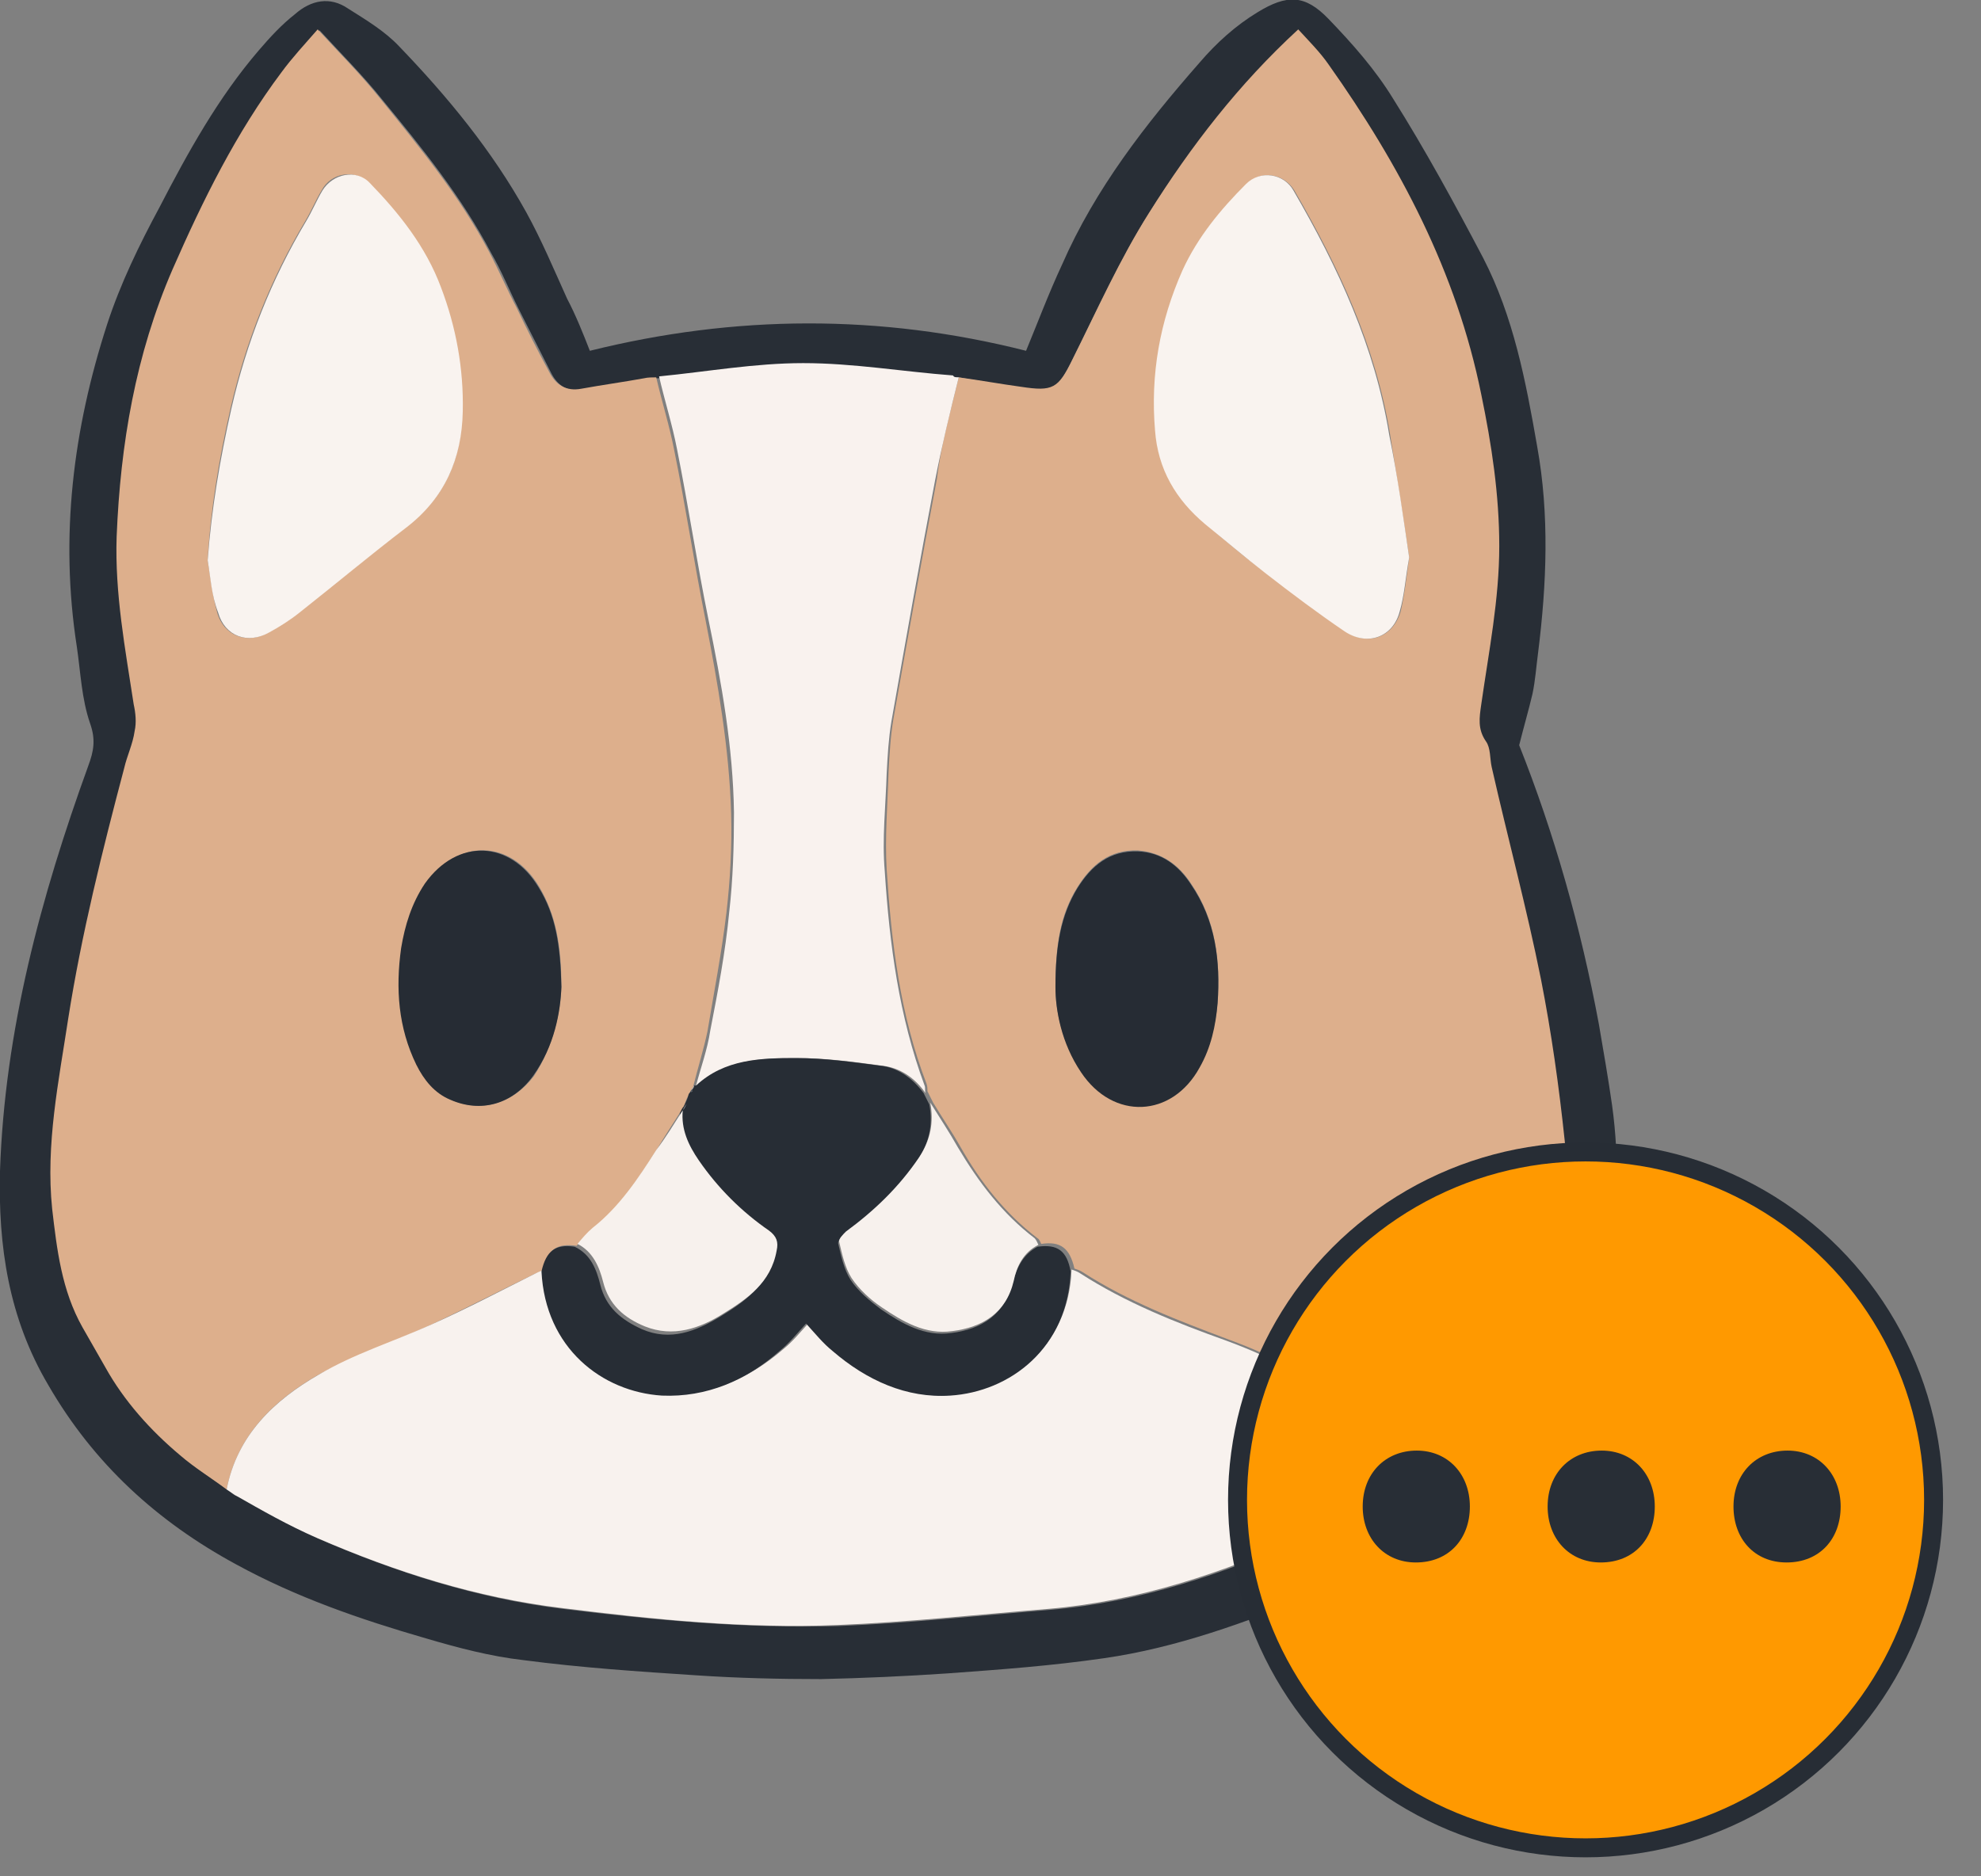 <?xml version="1.0" encoding="utf-8"?>
<!-- Generator: Adobe Illustrator 27.0.0, SVG Export Plug-In . SVG Version: 6.00 Build 0)  -->
<svg version="1.1" id="Layer_1" xmlns="http://www.w3.org/2000/svg" xmlns:xlink="http://www.w3.org/1999/xlink" x="0px" y="0px"
	 viewBox="0 0 208.9 197.9" style="enable-background:new 0 0 208.9 197.9;" xml:space="preserve">
<rect x="0" y="0" width="208.9" height="197.9" fill="#808080" stroke="none"/>
<style type="text/css">
	.st0{fill:#282E36;}
	.st1{fill:#DDAF8C;}
	.st2{fill:#F8F2EE;}
	.st3{fill:#F9F2EE;}
	.st4{fill:#F9F3EF;}
	.st5{fill:#272D35;}
	.st6{fill:#262C34;}
	.st7{fill:#F7F1ED;}
	.st8{fill:#FF9900;stroke:#272D35;stroke-width:2;stroke-miterlimit:10;}
</style>
<g>
	<path class="st0" d="M62.2,37c15.3-3.8,30.6-3.9,46,0c1.2-2.9,2.4-6.1,3.8-9.1c3.5-8,8.8-14.8,14.5-21.3c1.8-2.1,3.8-3.9,6.1-5.3
		c3.1-1.9,5-1.9,7.5,0.7s4.9,5.3,6.8,8.4c3.4,5.4,6.5,11.1,9.5,16.8c3.2,6.2,4.5,13,5.7,19.9c1.3,7.2,1,14.5,0.1,21.7
		c-0.2,1.5-0.3,3-0.6,4.4c-0.4,1.7-0.9,3.4-1.4,5.4c3.7,9.3,6.5,19.2,8.4,29.4c0.5,2.9,1,5.8,1.4,8.6c0.8,5.8,0.6,11.6-0.4,17.4
		c-1.6,9.9-7.1,17.6-14.3,24.2c-4.9,4.4-10.6,7.5-16.7,10c-7.2,2.9-14.5,5.6-22.2,6.7c-5.5,0.8-11,1.2-16.5,1.6
		c-4.4,0.3-8.9,0.5-13.3,0.6c-4.4,0-8.8-0.1-13.2-0.4c-6.1-0.4-12.1-0.8-18.2-1.6c-3.5-0.4-6.9-1.3-10.3-2.3c-6.9-2-13.6-4.3-20-7.8
		c-8.3-4.5-15-10.6-19.8-18.9C0.9,139-0.2,131.4,0,123.5c0.5-14.8,4.3-28.9,9.3-42.7c0.6-1.6,0.8-2.8,0.2-4.5
		c-0.9-2.6-1-5.4-1.4-8.1c-1.8-11.6-0.4-22.9,3.2-34c1.4-4.3,3.4-8.4,5.5-12.3c3-5.8,6.2-11.6,10.5-16.6c1.2-1.4,2.4-2.7,3.8-3.8
		c1.7-1.5,3.7-1.9,5.6-0.6c1.9,1.2,3.9,2.4,5.4,4c5.1,5.3,9.8,11,13.4,17.5c1.6,2.9,2.9,6,4.3,9.1C60.7,33.2,61.5,35.2,62.2,37z
		 M101.1,39.8c-0.2,0-0.5,0-0.7,0c-5.3-0.5-10.5-1.3-15.8-1.3c-5.1,0-10.1,0.9-15.2,1.4c-0.4,0-0.9,0-1.3,0.1
		c-2.2,0.4-4.4,0.7-6.6,1.1c-1.6,0.3-2.7-0.4-3.4-1.8c-1.1-2.2-2.3-4.5-3.4-6.7c-1-2-1.8-4-2.9-5.9c-3.1-5.9-7.3-11.1-11.5-16.2
		c-2-2.5-4.3-4.8-6.6-7.3c-1.4,1.6-2.6,3-3.8,4.5c-4.8,6.4-8.3,13.6-11.5,20.8c-3.9,9-5.6,18.5-5.9,28.2c-0.2,6,0.9,11.9,1.8,17.7
		c0.1,0.9,0.2,1.9,0.1,2.8c-0.2,1.3-0.8,2.6-1.1,3.9c-2.4,8.7-4.5,17.5-5.9,26.4c-1,6.7-2.5,13.3-1.7,20.1c0.5,4.3,0.9,8.6,3.2,12.5
		c0.8,1.4,1.6,2.8,2.4,4.2c2,3.6,4.7,6.6,7.9,9.3c1.5,1.3,3.3,2.4,4.9,3.6c0.3,0.2,0.5,0.5,0.9,0.6c2.9,1.5,5.7,3.2,8.6,4.5
		c8.3,3.6,16.8,6.3,25.8,7.4c9.7,1.2,19.4,2.1,29.1,1.8c7.4-0.3,14.8-1.1,22.2-1.7c9.5-0.8,18.4-3.8,27.1-7.7c3.1-1.4,6-3.2,8.9-4.8
		c0.2-0.1,0.5-0.2,0.6-0.3c4.6-3.1,8.4-6.8,11.5-11.4c5.1-7.6,7.1-16,6.1-25.1c-0.6-5.7-1.4-11.4-2.5-17c-1.5-7.5-3.4-15-5.2-22.4
		c-0.2-0.9-0.1-2-0.6-2.7c-0.9-1.3-0.7-2.6-0.5-3.9c0.8-5.5,1.9-11,1.9-16.7c0-5.4-0.8-10.8-1.9-16C153.5,28.9,147.5,17.6,140,7
		c-0.9-1.3-2.1-2.5-3.2-3.7c-6.2,5.8-11.3,12.3-15.7,19.3c-3.1,4.9-5.5,10.3-8.1,15.5c-1.5,3-2.1,3.4-5.4,2.9
		C105.5,40.5,103.3,40.2,101.1,39.8z"/>
	<path class="st1" d="M23.9,157.1c-1.6-1.2-3.4-2.3-4.9-3.6c-3.1-2.6-5.9-5.7-7.9-9.3c-0.8-1.4-1.6-2.8-2.4-4.2
		c-2.2-3.9-2.7-8.2-3.2-12.5c-0.7-6.8,0.7-13.5,1.7-20.1c1.4-8.9,3.6-17.7,5.9-26.4c0.3-1.3,0.9-2.5,1.1-3.9
		c0.2-0.9,0.1-1.9-0.1-2.8c-0.9-5.9-2-11.7-1.8-17.7c0.4-9.8,2-19.2,5.9-28.2c3.2-7.3,6.7-14.4,11.5-20.8c1.1-1.5,2.4-2.9,3.8-4.5
		c2.3,2.5,4.6,4.8,6.6,7.3c4.2,5.2,8.4,10.3,11.5,16.2c1,1.9,1.9,4,2.9,5.9c1.1,2.3,2.2,4.5,3.4,6.7c0.7,1.4,1.8,2.1,3.4,1.8
		c2.2-0.4,4.4-0.7,6.6-1.1c0.4-0.1,0.9-0.1,1.3-0.1c0.6,2.6,1.4,5.1,1.9,7.7c1.2,5.9,2.1,11.9,3.3,17.9c1.3,6.7,2.5,13.5,2.7,20.4
		c0.1,3.5-0.1,7-0.5,10.5c-0.5,4.2-1.3,8.3-2,12.5c-0.4,1.9-1,3.8-1.5,5.8l0,0c-0.1,0.2-0.2,0.3-0.3,0.5l0,0c0,0.1-0.1,0.2-0.1,0.2
		c-0.2,0.4-0.4,0.8-0.5,1.2c-0.1,0.2-0.2,0.5-0.4,0.7l0,0c-0.9,1.4-1.8,2.8-2.7,4.3c-1.9,3-3.9,6-6.7,8.2c-0.6,0.5-1.1,1.1-1.6,1.7
		c-2.1-0.3-3.1,0.4-3.5,2.6c-0.3,0.1-0.5,0.2-0.8,0.3c-3.7,1.8-7.4,3.7-11.2,5.5c-3.9,1.8-8.1,3.2-11.9,5.3
		C28.9,147.7,25,151.4,23.9,157.1z M21.9,59.1c0.3,1.8,0.5,3.7,1,5.5c0.7,2.5,3.2,3.4,5.4,2.1c1.1-0.6,2.2-1.3,3.2-2.1
		c3.8-3,7.5-6.1,11.3-9c4.1-3.1,5.9-7.2,5.9-12.2c0.1-4.5-0.7-8.9-2.3-13.1c-1.6-4.3-4.4-7.8-7.5-11c-1.5-1.5-4-1.1-5,0.8
		c-0.6,1-1.1,2.2-1.7,3.2c-3.7,6.2-6.3,12.8-7.9,19.8C23.1,48.4,22.2,53.7,21.9,59.1z M59.2,104.1c0-4.4-0.6-7.6-2.3-10.5
		c-3-5.1-8.6-5.2-12-0.4c-1.4,2-2.1,4.4-2.5,6.8c-0.6,4.2-0.4,8.4,1.6,12.3c0.8,1.6,1.9,3,3.6,3.7c3.2,1.4,6.5,0.4,8.7-2.5
		C58.4,110.3,59.1,106.7,59.2,104.1z"/>
	<path class="st1" d="M101.1,39.8c2.2,0.3,4.4,0.7,6.6,1c3.3,0.5,3.9,0.2,5.4-2.9c2.6-5.2,5-10.6,8.1-15.5c4.4-7,9.4-13.5,15.7-19.3
		c1.1,1.2,2.3,2.4,3.2,3.7c7.5,10.6,13.5,21.9,16.1,34.8c1.1,5.3,1.9,10.6,1.9,16c0,5.6-1.1,11.1-1.9,16.7c-0.2,1.4-0.4,2.6,0.5,3.9
		c0.5,0.7,0.4,1.8,0.6,2.7c1.7,7.5,3.7,14.9,5.2,22.4c1.1,5.6,1.9,11.3,2.5,17c1,9-1,17.4-6.1,25.1c-3.1,4.6-6.9,8.3-11.5,11.4
		c-0.2,0.1-0.4,0.2-0.6,0.3c-0.4-3.1-2.2-5.5-4.2-7.8c-3.6-3.9-8.1-6.2-13-8c-5.3-2-10.6-4-15.4-7.1c-0.3-0.2-0.6-0.3-0.9-0.4
		c-0.5-2.2-1.5-2.9-3.5-2.6c-0.1-0.2-0.2-0.5-0.4-0.6c-3.4-2.6-6-5.9-8.1-9.6c-0.9-1.6-2-3.2-2.9-4.7c-0.2-0.4-0.4-0.8-0.6-1.2
		c0-0.3,0-0.5-0.1-0.8c-2.8-7.3-3.7-14.9-4.2-22.6c-0.2-3.4,0.1-6.9,0.2-10.3c0.1-1.8,0.2-3.7,0.5-5.5c1.5-8.5,3-16.9,4.6-25.4
		C99.2,47.1,100.2,43.5,101.1,39.8z M148.6,58.8c-0.6-4.1-1.3-8.5-2-12.9c-1.5-9.3-5.4-17.7-10.1-25.8c-1.1-1.8-3.5-2.2-5-0.7
		c-2.7,2.7-5.2,5.6-6.7,9.1c-2.4,5.4-3.5,11-2.9,16.9c0.4,4.1,2.2,7.3,5.3,9.9c2.1,1.8,4.2,3.6,6.4,5.2c2.7,2.1,5.5,4.2,8.3,6.1
		c2.4,1.6,5,0.6,5.8-2.1C148.1,62.8,148.3,61,148.6,58.8z M111.3,104.1c0,2.5,0.7,5.9,2.7,8.9c3.4,5.1,9.6,4.8,12.5-0.5
		c1.1-2.1,1.7-4.4,1.9-6.8c0.3-4.4-0.2-8.7-2.8-12.5c-1.3-2-3.1-3.3-5.6-3.5c-3-0.1-4.9,1.5-6.4,3.9
		C111.8,96.5,111.3,99.7,111.3,104.1z"/>
	<path class="st2" d="M113,133.9c0.3,0.1,0.6,0.2,0.9,0.4c4.8,3.1,10.1,5.2,15.4,7.1c4.9,1.8,9.4,4.1,13,8c2,2.2,3.8,4.6,4.2,7.8
		c-3,1.6-5.9,3.4-8.9,4.8c-8.6,3.9-17.6,6.9-27.1,7.7c-7.4,0.6-14.8,1.4-22.2,1.7c-9.8,0.4-19.5-0.6-29.1-1.8
		c-9-1.1-17.5-3.8-25.8-7.4c-3-1.3-5.8-2.9-8.6-4.5c-0.3-0.2-0.6-0.4-0.9-0.6c1.1-5.7,5-9.4,9.7-12.1c3.7-2.2,7.9-3.5,11.9-5.3
		c3.8-1.7,7.4-3.6,11.2-5.5c0.2-0.1,0.5-0.2,0.8-0.3c0.3,8.1,6.4,12.7,12.7,13.1c4.6,0.3,8.8-1.6,12.4-4.7c1-0.8,1.8-1.8,2.8-2.9
		c1,1.1,1.8,2.1,2.8,2.9c3.5,3.1,7.7,4.9,12.4,4.7C106.6,146.6,112.7,142,113,133.9z"/>
	<path class="st3" d="M101.1,39.8c-0.9,3.6-1.8,7.3-2.5,10.9C97,59.1,95.5,67.6,94,76.1c-0.3,1.8-0.4,3.6-0.5,5.5
		c-0.1,3.4-0.5,6.9-0.2,10.3c0.5,7.7,1.5,15.3,4.2,22.6c0.1,0.2,0,0.5,0.1,0.8c-1.1-1.6-2.7-2.7-4.6-2.9c-3-0.4-5.9-0.8-8.9-0.8
		c-3.7,0-7.5,0.1-10.5,2.9h-0.2c0.5-1.9,1.2-3.8,1.5-5.8c0.8-4.1,1.6-8.3,2-12.5c0.4-3.5,0.5-7,0.5-10.5c-0.1-6.9-1.3-13.6-2.7-20.4
		c-1.2-5.9-2.1-11.9-3.3-17.9c-0.5-2.6-1.3-5.1-1.9-7.7c5.1-0.5,10.1-1.4,15.2-1.4c5.3,0,10.5,0.9,15.8,1.3
		C100.6,39.8,100.8,39.8,101.1,39.8z"/>
	<path class="st4" d="M21.9,59.1c0.4-5.4,1.3-10.7,2.5-16c1.6-7,4.2-13.6,7.9-19.8c0.6-1,1.1-2.2,1.7-3.2c1.1-1.8,3.6-2.3,5-0.8
		c3.1,3.2,5.9,6.7,7.5,11c1.6,4.2,2.4,8.6,2.3,13.1c-0.1,5-1.9,9.1-5.9,12.2c-3.8,2.9-7.5,6-11.3,9c-1,0.8-2.1,1.5-3.2,2.1
		c-2.3,1.3-4.7,0.4-5.4-2.1C22.3,62.8,22.2,60.9,21.9,59.1z"/>
	<path class="st5" d="M73.2,114.5c0.1,0,0.2,0,0.2,0c3-2.8,6.8-2.9,10.5-2.9c3,0,5.9,0.4,8.9,0.8c1.9,0.2,3.4,1.3,4.6,2.9
		c0.2,0.4,0.4,0.8,0.6,1.2c0.4,2.1,0,4-1.2,5.8c-2.1,3.1-4.7,5.6-7.7,7.8c-0.3,0.2-0.8,0.8-0.7,1.1c0.3,1.3,0.6,2.7,1.3,3.8
		c0.8,1.2,2,2.2,3.2,3.1c2.2,1.5,4.6,2.9,7.4,2.5c3.2-0.4,5.6-1.9,6.5-5.3c0.4-1.6,1.1-3,2.6-3.8c2.1-0.3,3.1,0.4,3.5,2.6
		c-0.3,8.1-6.4,12.7-12.7,13.1c-4.6,0.3-8.8-1.6-12.4-4.7c-1-0.8-1.8-1.8-2.8-2.9c-1,1.1-1.8,2.1-2.8,2.9c-3.5,3.1-7.7,4.9-12.4,4.7
		c-6.3-0.4-12.3-5-12.7-13.1c0.5-2.2,1.5-2.9,3.5-2.6c1.7,0.8,2.3,2.4,2.7,4c0.6,2.4,2.2,3.7,4.4,4.7c3,1.3,5.7,0.2,8.2-1.3
		c2.6-1.6,5.1-3.3,5.7-6.7c0.2-1,0-1.5-0.8-2.1c-2.9-2-5.4-4.5-7.4-7.4c-1.1-1.6-1.9-3.3-1.7-5.3l0,0c0.1-0.2,0.2-0.5,0.4-0.7
		c0.2-0.4,0.4-0.8,0.5-1.2c0-0.1,0.1-0.2,0.1-0.2l0,0C73.1,114.8,73.2,114.6,73.2,114.5L73.2,114.5z"/>
	<path class="st6" d="M59.2,104.1c-0.1,2.6-0.7,6.2-3,9.4c-2.2,3-5.5,3.9-8.7,2.5c-1.7-0.7-2.8-2.1-3.6-3.7c-1.9-3.9-2.2-8-1.6-12.3
		c0.4-2.4,1.1-4.7,2.5-6.8c3.4-4.8,9-4.6,12,0.4C58.6,96.5,59.1,99.7,59.2,104.1z"/>
	<path class="st7" d="M72,117.1c-0.2,2,0.6,3.7,1.7,5.3c2,2.9,4.5,5.4,7.4,7.4c0.8,0.6,1,1.2,0.8,2.1c-0.6,3.4-3.1,5.1-5.7,6.7
		c-2.4,1.5-5.2,2.5-8.2,1.3c-2.2-0.9-3.8-2.3-4.4-4.7c-0.4-1.6-1.1-3.2-2.7-4c0.5-0.6,1-1.2,1.6-1.7c2.8-2.2,4.8-5.2,6.7-8.2
		C70.2,120,71.1,118.5,72,117.1z"/>
	<path class="st7" d="M72.4,116.4c-0.1,0.2-0.2,0.5-0.4,0.7C72.1,116.9,72.3,116.6,72.4,116.4z"/>
	<path class="st3" d="M73.2,114.5c-0.1,0.2-0.2,0.3-0.3,0.5C73.1,114.8,73.2,114.6,73.2,114.5z"/>
	<path class="st3" d="M73,115c0,0.1-0.1,0.2-0.1,0.2C72.9,115.1,73,115,73,115z"/>
	<path class="st4" d="M148.6,58.8c-0.4,2.2-0.5,4-1,5.7c-0.7,2.7-3.4,3.7-5.8,2.1c-2.8-1.9-5.6-4-8.3-6.1c-2.2-1.7-4.3-3.5-6.4-5.2
		c-3.1-2.6-5-5.8-5.3-9.9c-0.5-5.9,0.5-11.5,2.9-16.9c1.6-3.5,4-6.4,6.7-9.1c1.5-1.5,4-1.1,5,0.7c4.7,8.1,8.6,16.5,10.1,25.8
		C147.4,50.3,148,54.7,148.6,58.8z"/>
	<path class="st6" d="M111.3,104.1c0-4.4,0.6-7.6,2.3-10.4c1.5-2.4,3.4-4,6.4-3.9c2.5,0.1,4.3,1.5,5.6,3.5c2.6,3.8,3.1,8.1,2.8,12.5
		c-0.2,2.4-0.7,4.7-1.9,6.8c-2.9,5.3-9.1,5.6-12.5,0.5C111.9,110,111.3,106.5,111.3,104.1z"/>
	<path class="st7" d="M109.5,131.3c-1.6,0.8-2.3,2.3-2.6,3.8c-0.8,3.4-3.3,4.9-6.5,5.3c-2.8,0.4-5.2-1-7.4-2.5
		c-1.2-0.8-2.4-1.9-3.2-3.1c-0.7-1.1-1-2.5-1.3-3.8c-0.1-0.3,0.4-0.8,0.7-1.1c3-2.2,5.6-4.7,7.7-7.8c1.2-1.8,1.6-3.7,1.2-5.8
		c1,1.6,2,3.1,2.9,4.7c2.2,3.7,4.7,7,8.1,9.6C109.3,130.8,109.4,131.1,109.5,131.3z"/>
	<circle class="st8" cx="167.2" cy="158.2" r="36.7"/>
	<g>
		<path class="st0" d="M143.7,158.9c0-3.5,2.4-5.9,5.7-5.9c3.3,0,5.6,2.5,5.6,5.9s-2.2,5.9-5.7,5.9
			C146,164.8,143.7,162.3,143.7,158.9z"/>
		<path class="st0" d="M163.2,158.9c0-3.5,2.4-5.9,5.7-5.9c3.3,0,5.6,2.5,5.6,5.9s-2.2,5.9-5.7,5.9
			C165.5,164.8,163.2,162.3,163.2,158.9z"/>
		<path class="st0" d="M182.8,158.9c0-3.5,2.4-5.9,5.7-5.9c3.3,0,5.6,2.5,5.6,5.9s-2.2,5.9-5.7,5.9
			C185,164.8,182.8,162.3,182.8,158.9z"/>
	</g>
</g>
</svg>
